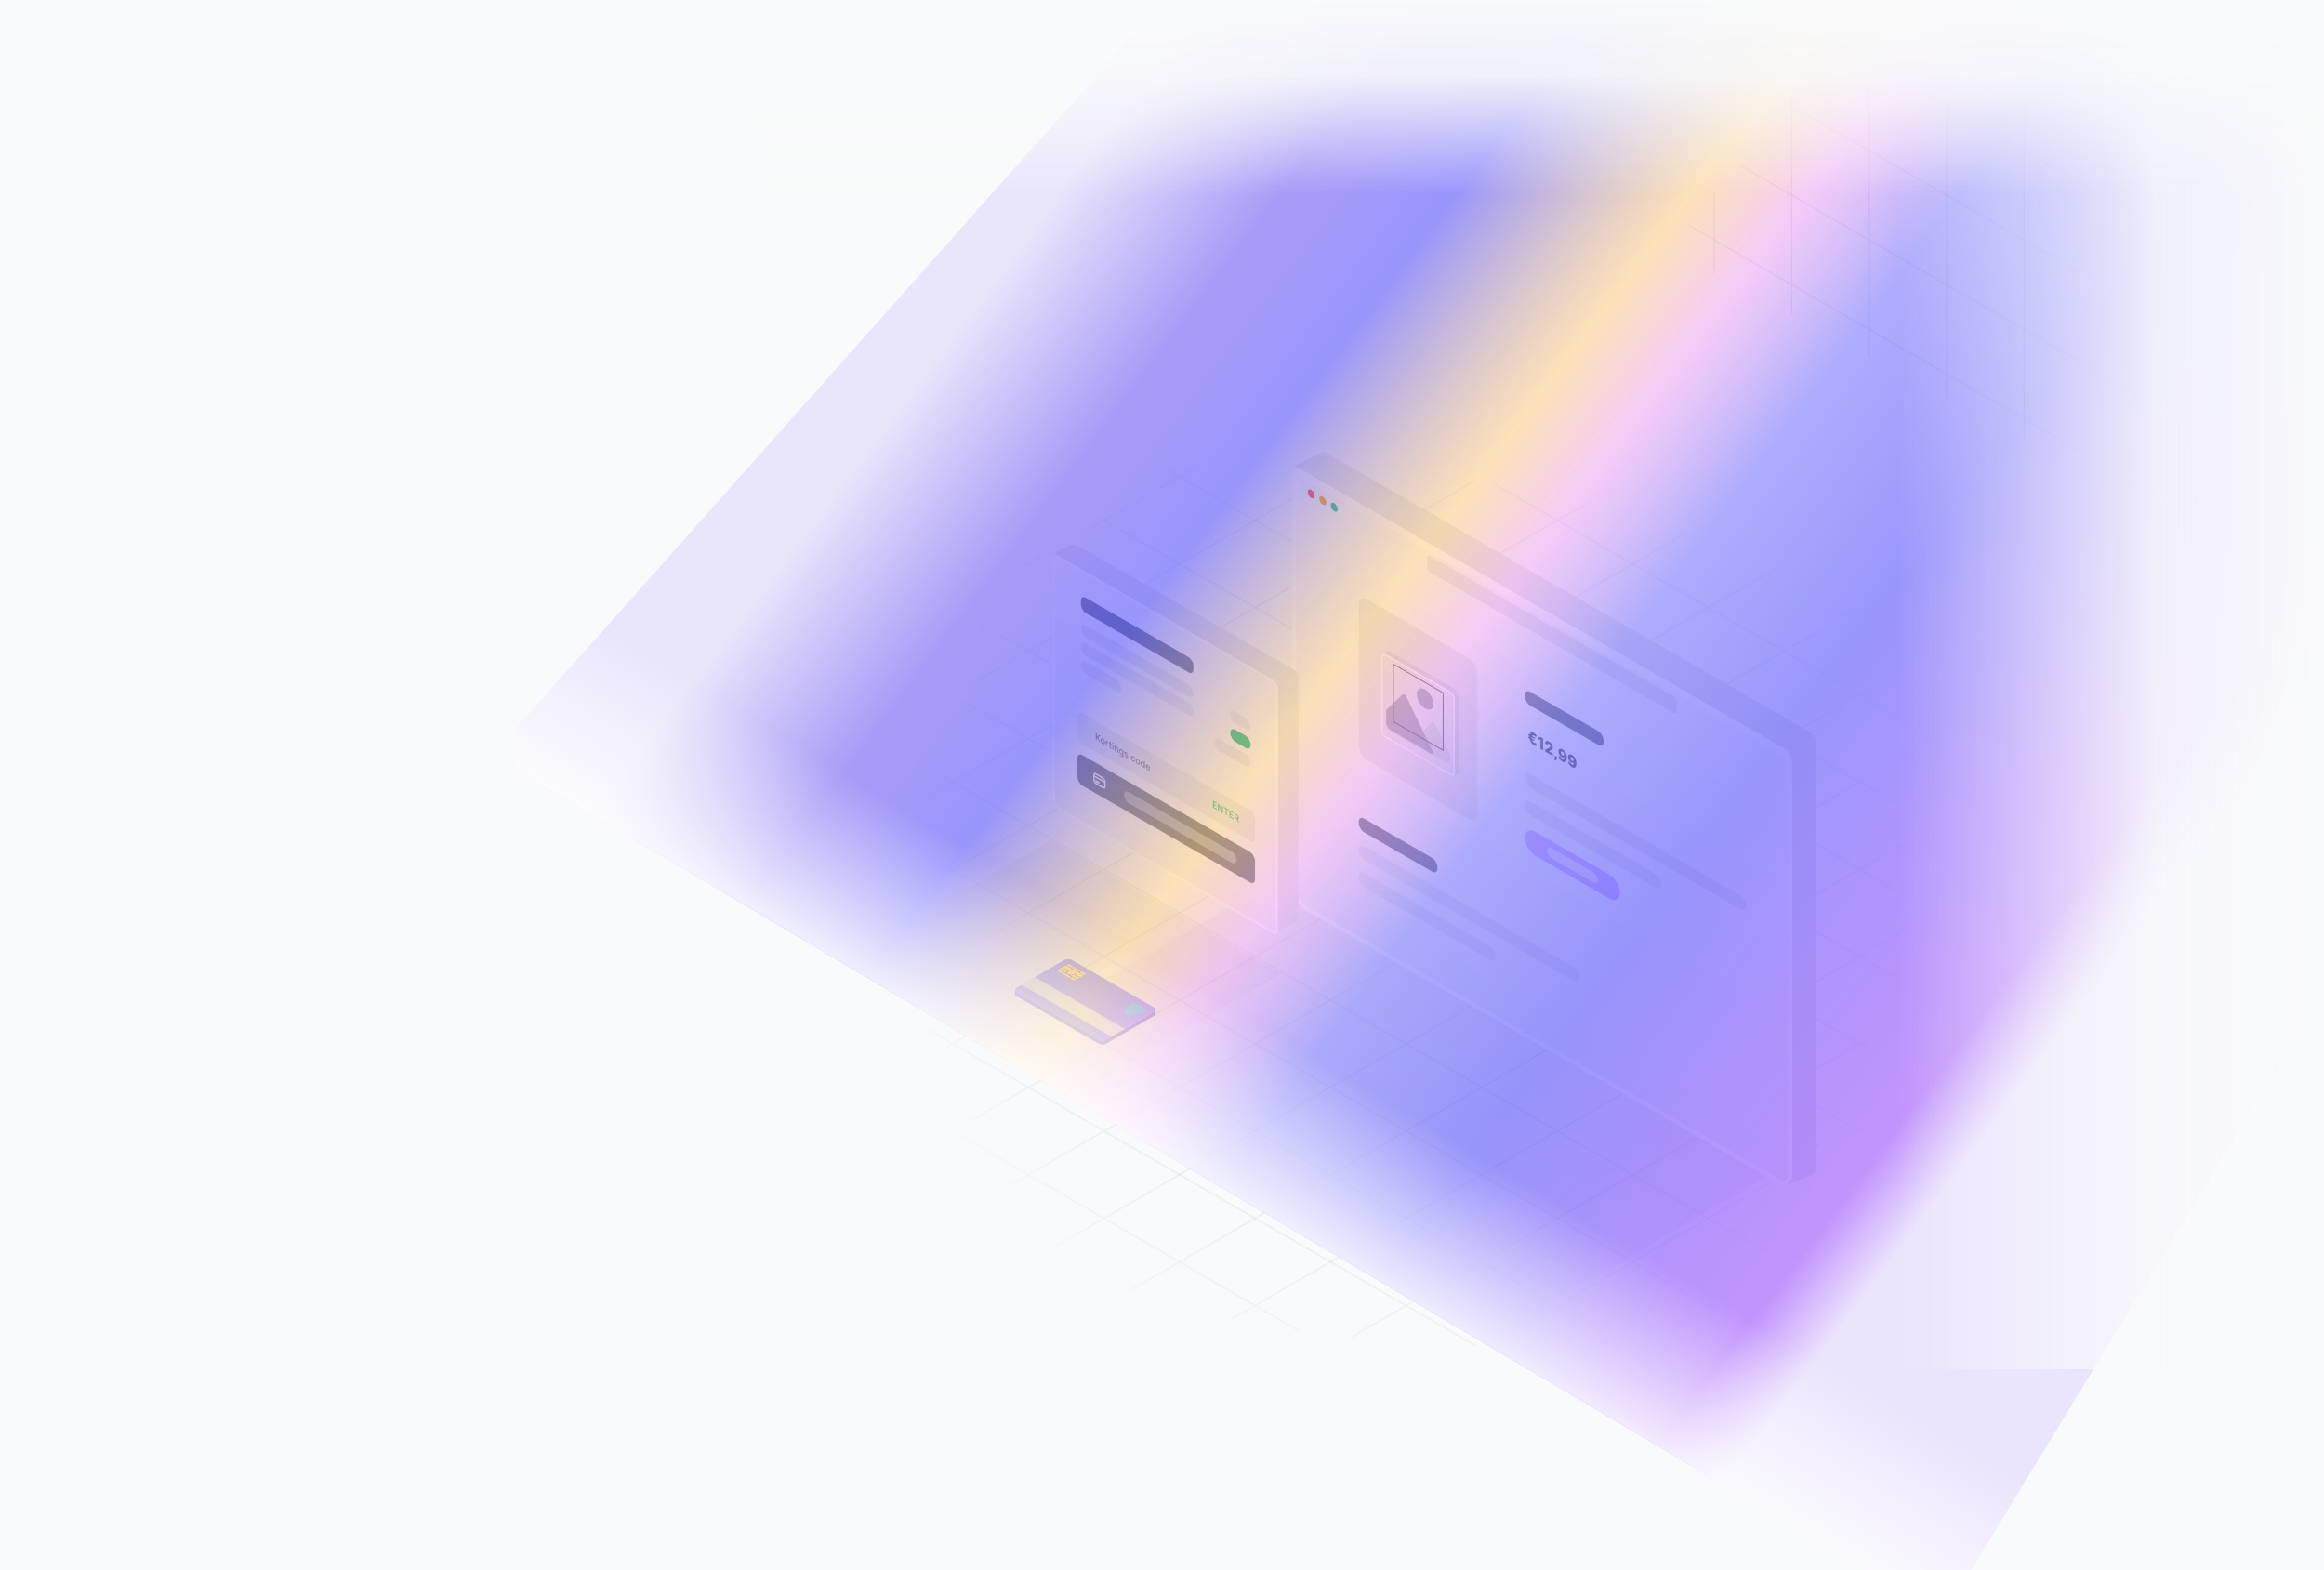 <svg viewBox="0 0 2220 1500" fill="none" xmlns="http://www.w3.org/2000/svg">
<g clip-path="url(#clip0_2228_1246)">
<rect width="2220" height="1500" fill="#F9FAFB"/>
<mask id="mask0_2228_1246" style="mask-type:alpha" maskUnits="userSpaceOnUse" x="1563" y="-253" width="519" height="954">
<line y1="-0.427" x2="631.641" y2="-0.427" transform="matrix(-4.84939e-08 1 -0.866 -0.533 1563 -252.544)" stroke="white" stroke-width="0.854"/>
<line y1="-0.427" x2="631.641" y2="-0.427" transform="matrix(-4.81944e-08 1 -0.866 -0.533 1637.01 -206.76)" stroke="white" stroke-width="0.854"/>
<line y1="-0.427" x2="631.641" y2="-0.427" transform="matrix(-4.81944e-08 1 -0.866 -0.533 1711.02 -160.975)" stroke="white" stroke-width="0.854"/>
<line y1="-0.427" x2="631.641" y2="-0.427" transform="matrix(-4.81944e-08 1 -0.866 -0.533 1785.03 -115.191)" stroke="white" stroke-width="0.854"/>
<line y1="-0.427" x2="631.641" y2="-0.427" transform="matrix(-4.81944e-08 1 -0.866 -0.533 1859.04 -69.406)" stroke="white" stroke-width="0.854"/>
<line y1="-0.427" x2="631.641" y2="-0.427" transform="matrix(-4.81944e-08 1 -0.866 -0.533 1933.05 -23.623)" stroke="white" stroke-width="0.854"/>
<line y1="-0.427" x2="631.641" y2="-0.427" transform="matrix(-4.81944e-08 1 -0.866 -0.533 2007.06 22.163)" stroke="white" stroke-width="0.854"/>
<line y1="-0.427" x2="631.641" y2="-0.427" transform="matrix(-4.81944e-08 1 -0.866 -0.533 2081.06 67.947)" stroke="white" stroke-width="0.854"/>
<line y1="-0.427" x2="575.519" y2="-0.427" transform="matrix(-0.866 -0.5 1.52389e-07 -1 2075.82 225.514)" stroke="white" stroke-width="0.854"/>
<line y1="-0.427" x2="575.519" y2="-0.427" transform="matrix(-0.866 -0.5 1.52389e-07 -1 2075.82 310.973)" stroke="white" stroke-width="0.854"/>
<line y1="-0.427" x2="575.519" y2="-0.427" transform="matrix(-0.866 -0.5 1.52389e-07 -1 2075.82 396.431)" stroke="white" stroke-width="0.854"/>
<line y1="-0.427" x2="575.519" y2="-0.427" transform="matrix(-0.866 -0.5 1.52389e-07 -1 2075.82 481.889)" stroke="white" stroke-width="0.854"/>
<line y1="-0.427" x2="575.519" y2="-0.427" transform="matrix(-0.866 -0.5 1.52389e-07 -1 2075.82 567.349)" stroke="white" stroke-width="0.854"/>
<line y1="-0.427" x2="575.519" y2="-0.427" transform="matrix(-0.866 -0.5 1.52389e-07 -1 2075.82 652.692)" stroke="white" stroke-width="0.854"/>
</mask>
<g mask="url(#mask0_2228_1246)">
<g filter="url(#filter0_f_2228_1246)">
<path d="M2081.63 -375.021L2839.51 -365.878L2780.08 891.334L1596.52 236.568L2081.63 -375.021Z" fill="#D9D9D9"/>
</g>
</g>
<mask id="mask1_2228_1246" style="mask-type:alpha" maskUnits="userSpaceOnUse" x="259" y="204" width="2312" height="1335">
<line y1="-0.427" x2="1166.82" y2="-0.427" transform="matrix(-0.866 0.5 -0.866 -0.5 1271.03 204.945)" stroke="white" stroke-width="0.854"/>
<line y1="-0.427" x2="1166.82" y2="-0.427" transform="matrix(-0.866 0.5 -0.866 -0.5 1343.21 246.617)" stroke="white" stroke-width="0.854"/>
<line y1="-0.427" x2="1166.82" y2="-0.427" transform="matrix(-0.866 0.5 -0.866 -0.5 1415.38 288.29)" stroke="white" stroke-width="0.854"/>
<line y1="-0.427" x2="1166.82" y2="-0.427" transform="matrix(-0.866 0.5 -0.866 -0.5 1487.56 329.962)" stroke="white" stroke-width="0.854"/>
<line y1="-0.427" x2="1166.82" y2="-0.427" transform="matrix(-0.866 0.5 -0.866 -0.5 1559.74 371.634)" stroke="white" stroke-width="0.854"/>
<line y1="-0.427" x2="1166.82" y2="-0.427" transform="matrix(-0.866 0.5 -0.866 -0.5 1631.92 413.306)" stroke="white" stroke-width="0.854"/>
<line y1="-0.427" x2="1166.82" y2="-0.427" transform="matrix(-0.866 0.5 -0.866 -0.5 1704.1 454.978)" stroke="white" stroke-width="0.854"/>
<line y1="-0.427" x2="1166.82" y2="-0.427" transform="matrix(-0.866 0.5 -0.866 -0.5 1776.28 496.65)" stroke="white" stroke-width="0.854"/>
<line y1="-0.427" x2="1166.82" y2="-0.427" transform="matrix(-0.866 0.5 -0.866 -0.5 1848.45 538.322)" stroke="white" stroke-width="0.854"/>
<line y1="-0.427" x2="1166.82" y2="-0.427" transform="matrix(-0.866 0.5 -0.866 -0.5 1920.63 579.994)" stroke="white" stroke-width="0.854"/>
<line y1="-0.427" x2="1166.82" y2="-0.427" transform="matrix(-0.866 0.5 -0.866 -0.5 1992.81 621.667)" stroke="white" stroke-width="0.854"/>
<line y1="-0.427" x2="1166.82" y2="-0.427" transform="matrix(-0.866 0.5 -0.866 -0.5 2064.99 663.339)" stroke="white" stroke-width="0.854"/>
<line y1="-0.427" x2="1166.82" y2="-0.427" transform="matrix(-0.866 0.5 -0.866 -0.5 2137.17 705.011)" stroke="white" stroke-width="0.854"/>
<line y1="-0.427" x2="1166.82" y2="-0.427" transform="matrix(-0.866 0.5 -0.866 -0.5 2209.35 746.684)" stroke="white" stroke-width="0.854"/>
<line y1="-0.427" x2="1166.82" y2="-0.427" transform="matrix(-0.866 0.5 -0.866 -0.5 2281.52 788.355)" stroke="white" stroke-width="0.854"/>
<line y1="-0.427" x2="1166.82" y2="-0.427" transform="matrix(-0.866 0.5 -0.866 -0.5 2353.7 830.028)" stroke="white" stroke-width="0.854"/>
<line y1="-0.427" x2="1166.82" y2="-0.427" transform="matrix(-0.866 0.5 -0.866 -0.5 2425.88 871.699)" stroke="white" stroke-width="0.854"/>
<line y1="-0.427" x2="1166.82" y2="-0.427" transform="matrix(-0.866 0.5 -0.866 -0.5 2498.06 913.371)" stroke="white" stroke-width="0.854"/>
<line y1="-0.427" x2="1058.73" y2="-0.427" transform="matrix(-0.866 0.5 -0.866 -0.5 2523.99 981.74)" stroke="white" stroke-width="0.854"/>
<line y1="-0.427" x2="1500.2" y2="-0.427" transform="matrix(-0.866 -0.5 0.866 -0.5 2570.24 955.043)" stroke="white" stroke-width="0.854"/>
<line y1="-0.427" x2="1500.2" y2="-0.427" transform="matrix(-0.866 -0.5 0.866 -0.5 2498.06 996.715)" stroke="white" stroke-width="0.854"/>
<line y1="-0.427" x2="1500.2" y2="-0.427" transform="matrix(-0.866 -0.5 0.866 -0.5 2425.88 1038.39)" stroke="white" stroke-width="0.854"/>
<line y1="-0.427" x2="1500.2" y2="-0.427" transform="matrix(-0.866 -0.5 0.866 -0.5 2353.7 1080.06)" stroke="white" stroke-width="0.854"/>
<line y1="-0.427" x2="1500.2" y2="-0.427" transform="matrix(-0.866 -0.5 0.866 -0.5 2281.52 1121.73)" stroke="white" stroke-width="0.854"/>
<line y1="-0.427" x2="1500.2" y2="-0.427" transform="matrix(-0.866 -0.5 0.866 -0.5 2209.34 1163.4)" stroke="white" stroke-width="0.854"/>
<line y1="-0.427" x2="1500.2" y2="-0.427" transform="matrix(-0.866 -0.5 0.866 -0.5 2137.16 1205.08)" stroke="white" stroke-width="0.854"/>
<line y1="-0.427" x2="1500.2" y2="-0.427" transform="matrix(-0.866 -0.5 0.866 -0.5 2064.99 1246.75)" stroke="white" stroke-width="0.854"/>
<line y1="-0.427" x2="1500.2" y2="-0.427" transform="matrix(-0.866 -0.5 0.866 -0.5 1992.81 1288.42)" stroke="white" stroke-width="0.854"/>
<line y1="-0.427" x2="1500.2" y2="-0.427" transform="matrix(-0.866 -0.5 0.866 -0.5 1920.63 1330.09)" stroke="white" stroke-width="0.854"/>
<line y1="-0.427" x2="1500.2" y2="-0.427" transform="matrix(-0.866 -0.5 0.866 -0.5 1848.46 1371.77)" stroke="white" stroke-width="0.854"/>
<line y1="-0.427" x2="1500.2" y2="-0.427" transform="matrix(-0.866 -0.5 0.866 -0.5 1776.27 1413.44)" stroke="white" stroke-width="0.854"/>
<line y1="-0.427" x2="1500.2" y2="-0.427" transform="matrix(-0.866 -0.5 0.866 -0.5 1704.1 1455.11)" stroke="white" stroke-width="0.854"/>
<line y1="-0.427" x2="1500.2" y2="-0.427" transform="matrix(-0.866 -0.5 0.866 -0.5 1631.92 1496.78)" stroke="white" stroke-width="0.854"/>
<line y1="-0.427" x2="1500.2" y2="-0.427" transform="matrix(-0.866 -0.5 0.866 -0.5 1559.74 1538.45)" stroke="white" stroke-width="0.854"/>
</mask>
<g mask="url(#mask1_2228_1246)">
<path d="M1874.47 1185.03C1612.42 1336.32 1151.04 1315.33 843.925 1138.02C536.815 960.709 500.455 694.328 762.5 543.036C1024.55 391.744 1485.93 412.736 1793.04 590.046C2100.15 767.357 2136.51 1033.74 1874.47 1185.03Z" fill="url(#paint0_radial_2228_1246)" stroke="white" stroke-width="0.74"/>
</g>
<g opacity="0.07" filter="url(#filter1_f_2228_1246)">
<path d="M1258.6 818.004L1738.4 1095.02L1468.06 1251.1C1461.1 1255.11 1449.82 1255.11 1442.87 1251.1L988.259 988.629C981.303 984.613 981.303 978.102 988.259 974.086L1258.6 818.004Z" fill="url(#paint1_linear_2228_1246)"/>
</g>
<g filter="url(#filter2_dd_2228_1246)">
<path d="M1261.84 397.267C1263.31 396.494 1265.27 396.72 1267.31 397.896L1728.91 664.404C1732.04 666.21 1734.58 670.602 1734.58 674.214L1734.58 1080.51C1734.58 1083.98 1733.25 1086.51 1730.95 1087.42L1706.25 1097.17L1271.91 819.349C1267.45 816.5 1263.86 810.393 1263.5 805.05L1236.66 410.452L1261.84 397.267Z" fill="#E5E7EB"/>
<path d="M1237.97 444.314L1236.27 443.333L1236.27 445.295L1236.27 813.665C1236.27 820.436 1241.03 828.669 1246.89 832.055L1699.5 1093.37C1705.36 1096.75 1710.11 1094.01 1710.11 1087.24L1710.11 718.868L1710.11 716.906L1708.42 715.925L1237.97 444.314Z" fill="url(#paint2_linear_2228_1246)" stroke="white" stroke-width="3.924"/>
<path d="M1466.64 670.051L1466.15 671.029L1459.64 667.269L1460.05 666.247L1466.64 670.051ZM1465.69 671.876L1465.14 672.849L1459.64 669.677L1460.05 668.621L1465.69 671.876ZM1467.94 667.738L1467.06 669.388C1466.95 669.261 1466.82 669.094 1466.65 668.886C1466.49 668.676 1466.29 668.46 1466.06 668.239C1465.84 668.02 1465.58 667.828 1465.29 667.662C1464.88 667.425 1464.53 667.337 1464.23 667.4C1463.94 667.46 1463.71 667.696 1463.55 668.108C1463.39 668.523 1463.31 669.14 1463.31 669.962C1463.31 670.79 1463.39 671.501 1463.55 672.094C1463.71 672.685 1463.94 673.177 1464.23 673.571C1464.53 673.965 1464.88 674.281 1465.29 674.518C1465.58 674.682 1465.83 674.785 1466.05 674.828C1466.28 674.872 1466.47 674.887 1466.63 674.872C1466.8 674.856 1466.92 674.837 1467.02 674.817L1467.9 677.489C1467.55 677.608 1467.15 677.621 1466.7 677.528C1466.26 677.434 1465.79 677.242 1465.29 676.954C1464.44 676.458 1463.67 675.79 1463.01 674.95C1462.35 674.112 1461.84 673.151 1461.46 672.066C1461.09 670.977 1460.9 669.812 1460.9 668.571C1460.9 667.334 1461.09 666.384 1461.46 665.723C1461.84 665.061 1462.35 664.689 1463.01 664.605C1463.67 664.523 1464.44 664.73 1465.29 665.227C1465.81 665.526 1466.29 665.887 1466.73 666.311C1467.17 666.736 1467.57 667.212 1467.94 667.738ZM1473.96 670.384L1473.96 681.799L1471.57 680.423L1471.57 671.582L1471.51 671.549L1469.3 671.833L1469.3 669.447L1471.74 669.105L1473.96 670.384ZM1476.14 683.061L1476.14 681.077L1479.75 679.513C1480.02 679.387 1480.25 679.262 1480.44 679.137C1480.63 679.009 1480.77 678.855 1480.87 678.675C1480.97 678.491 1481.02 678.257 1481.02 677.975C1481.02 677.659 1480.96 677.355 1480.84 677.064C1480.73 676.768 1480.56 676.499 1480.35 676.255C1480.14 676.012 1479.9 675.812 1479.63 675.656C1479.36 675.498 1479.12 675.425 1478.91 675.436C1478.71 675.443 1478.55 675.534 1478.43 675.709C1478.32 675.886 1478.26 676.147 1478.26 676.492L1476 675.185C1476 674.409 1476.15 673.825 1476.45 673.435C1476.75 673.045 1477.18 672.855 1477.73 672.866C1478.28 672.876 1478.92 673.09 1479.64 673.51C1480.39 673.943 1481.04 674.464 1481.6 675.074C1482.15 675.683 1482.58 676.335 1482.88 677.03C1483.19 677.723 1483.34 678.412 1483.34 679.095C1483.34 679.53 1483.26 679.918 1483.11 680.258C1482.96 680.598 1482.69 680.912 1482.3 681.202C1481.91 681.494 1481.35 681.793 1480.64 682.1L1479.45 682.677L1479.45 682.749L1483.46 685.062L1483.46 687.286L1476.14 683.061ZM1487.24 687.907L1487.2 688.501C1487.16 688.991 1487.08 689.446 1486.96 689.864C1486.84 690.287 1486.72 690.656 1486.59 690.97C1486.46 691.284 1486.35 691.526 1486.27 691.697L1484.79 690.839C1484.84 690.653 1484.91 690.39 1484.99 690.05C1485.08 689.712 1485.17 689.32 1485.25 688.874C1485.32 688.428 1485.37 687.955 1485.38 687.456L1485.39 686.837L1487.24 687.907ZM1492.54 680.958C1493.08 681.27 1493.6 681.67 1494.09 682.159C1494.58 682.644 1495.02 683.219 1495.41 683.884C1495.8 684.546 1496.1 685.299 1496.32 686.144C1496.54 686.99 1496.65 687.929 1496.65 688.962C1496.66 689.915 1496.56 690.712 1496.37 691.353C1496.17 691.991 1495.89 692.467 1495.52 692.783C1495.16 693.101 1494.72 693.251 1494.21 693.234C1493.7 693.214 1493.12 693.022 1492.49 692.658C1491.8 692.256 1491.19 691.748 1490.65 691.133C1490.13 690.516 1489.7 689.852 1489.39 689.14C1489.07 688.431 1488.88 687.731 1488.82 687.042L1491.17 688.399C1491.25 688.821 1491.4 689.197 1491.64 689.528C1491.88 689.855 1492.16 690.114 1492.49 690.305C1493.1 690.655 1493.55 690.613 1493.85 690.18C1494.15 689.747 1494.3 689.01 1494.3 687.97L1494.24 687.936C1494.1 688.198 1493.91 688.379 1493.65 688.477C1493.4 688.577 1493.11 688.597 1492.78 688.536C1492.45 688.474 1492.1 688.338 1491.73 688.126C1491.14 687.784 1490.62 687.326 1490.16 686.752C1489.71 686.18 1489.36 685.546 1489.1 684.851C1488.85 684.158 1488.72 683.46 1488.71 682.755C1488.71 681.966 1488.87 681.363 1489.19 680.947C1489.51 680.527 1489.96 680.314 1490.54 680.308C1491.11 680.299 1491.78 680.516 1492.54 680.958ZM1492.56 683.084C1492.26 682.913 1492 682.841 1491.76 682.867C1491.54 682.895 1491.36 683.006 1491.22 683.201C1491.09 683.396 1491.03 683.664 1491.03 684.004C1491.03 684.344 1491.1 684.687 1491.23 685.032C1491.36 685.38 1491.54 685.698 1491.76 685.988C1491.99 686.28 1492.25 686.51 1492.55 686.679C1492.77 686.806 1492.97 686.876 1493.16 686.891C1493.34 686.906 1493.5 686.872 1493.64 686.788C1493.78 686.701 1493.89 686.57 1493.97 686.395C1494.05 686.222 1494.09 686.011 1494.08 685.76C1494.08 685.427 1494.01 685.087 1493.88 684.74C1493.75 684.392 1493.57 684.072 1493.33 683.778C1493.11 683.483 1492.85 683.251 1492.56 683.084ZM1501.69 686.238C1502.23 686.551 1502.75 686.951 1503.24 687.44C1503.73 687.925 1504.17 688.5 1504.56 689.165C1504.94 689.826 1505.25 690.58 1505.47 691.425C1505.69 692.27 1505.8 693.21 1505.8 694.243C1505.8 695.196 1505.71 695.993 1505.51 696.634C1505.32 697.271 1505.03 697.748 1504.67 698.064C1504.3 698.381 1503.87 698.532 1503.35 698.515C1502.84 698.495 1502.27 698.302 1501.64 697.938C1500.95 697.537 1500.33 697.029 1499.8 696.414C1499.27 695.797 1498.85 695.133 1498.53 694.421C1498.22 693.711 1498.03 693.012 1497.97 692.322L1500.32 693.68C1500.39 694.101 1500.55 694.478 1500.79 694.808C1501.02 695.135 1501.31 695.395 1501.64 695.586C1502.25 695.935 1502.7 695.893 1503 695.461C1503.3 695.028 1503.45 694.291 1503.45 693.25L1503.39 693.217C1503.25 693.479 1503.05 693.659 1502.8 693.758C1502.55 693.858 1502.26 693.878 1501.92 693.816C1501.59 693.755 1501.24 693.618 1500.88 693.407C1500.29 693.065 1499.76 692.607 1499.31 692.033C1498.86 691.46 1498.5 690.827 1498.25 690.132C1497.99 689.439 1497.86 688.74 1497.86 688.036C1497.86 687.246 1498.02 686.643 1498.34 686.227C1498.66 685.807 1499.11 685.595 1499.69 685.589C1500.26 685.58 1500.93 685.796 1501.69 686.238ZM1501.7 688.365C1501.41 688.194 1501.14 688.121 1500.91 688.147C1500.68 688.175 1500.5 688.287 1500.37 688.482C1500.24 688.677 1500.17 688.945 1500.18 689.285C1500.18 689.625 1500.25 689.967 1500.38 690.313C1500.51 690.66 1500.69 690.979 1500.91 691.269C1501.14 691.561 1501.4 691.791 1501.69 691.96C1501.91 692.086 1502.11 692.157 1502.3 692.172C1502.49 692.187 1502.65 692.152 1502.79 692.069C1502.93 691.981 1503.04 691.85 1503.11 691.676C1503.19 691.503 1503.23 691.291 1503.23 691.04C1503.23 690.708 1503.16 690.368 1503.03 690.02C1502.89 689.673 1502.71 689.352 1502.48 689.059C1502.25 688.763 1501.99 688.532 1501.7 688.365Z" fill="#4B5563"/>
<g filter="url(#filter3_i_2228_1246)">
<rect width="130.88" height="153.784" rx="9.352" transform="matrix(0.866 0.5 -2.20305e-08 1 1298.01 531.433)" fill="#E5E7EB"/>
</g>
<rect width="243.764" height="13.088" rx="5.79" transform="matrix(0.866 0.5 -2.20305e-08 1 1456.69 701.576)" fill="#E5E7EB"/>
<rect width="243.764" height="13.088" rx="5.79" transform="matrix(0.866 0.5 -2.20305e-08 1 1298.01 770.287)" fill="#E5E7EB"/>
<rect width="150.512" height="13.088" rx="5.79" transform="matrix(0.866 0.5 -2.20305e-08 1 1456.69 727.752)" fill="#E5E7EB"/>
<rect width="150.512" height="13.088" rx="5.79" transform="matrix(0.866 0.5 -2.20305e-08 1 1298.01 796.463)" fill="#E5E7EB"/>
<rect width="104.704" height="22.904" rx="11.452" transform="matrix(0.866 0.5 -2.20305e-08 1 1456.69 753.927)" fill="#D1B6FF"/>
<rect width="55.624" height="9.816" rx="4.908" transform="matrix(0.866 0.5 -2.20305e-08 1 1477.94 772.741)" fill="#EBE6FF"/>
<rect width="86.708" height="13.088" rx="5.79" transform="matrix(0.866 0.5 -2.20305e-08 1 1456.69 623.048)" fill="#6B7280"/>
<rect width="86.708" height="13.088" rx="5.79" transform="matrix(0.866 0.5 -2.20305e-08 1 1298.01 744.112)" fill="#6B7280"/>
<g filter="url(#filter4_dd_2228_1246)">
<path d="M1325.4 582.371C1325.82 582.129 1326.38 582.183 1326.97 582.522L1391.1 619.457C1392.32 620.162 1393.31 621.878 1393.31 623.29L1393.31 698.448C1393.31 699.222 1393.01 699.778 1392.49 699.962L1387.78 701.619L1325.34 661.414C1324.21 660.681 1323.3 659.098 1323.26 657.757L1320.98 586.104C1320.95 585.383 1321.19 584.83 1321.62 584.577L1325.4 582.371Z" fill="#D1D5DB"/>
</g>
<g filter="url(#filter5_dd_2228_1246)">
<rect width="80.803" height="79.79" rx="4.417" transform="matrix(0.866 0.5 -2.20305e-08 1 1319.53 583.1)" fill="#E5E7EB"/>
<rect x="0.566" y="0.981" width="79.495" height="78.482" rx="3.763" transform="matrix(0.866 0.5 -2.20305e-08 1 1319.61 582.817)" stroke="white" stroke-width="1.308"/>
</g>
<mask id="mask2_2228_1246" style="mask-type:alpha" maskUnits="userSpaceOnUse" x="1324" y="592" width="61" height="102">
<rect width="70.313" height="69.432" rx="4.417" transform="matrix(0.866 0.5 -2.20305e-08 1 1324.07 590.901)" fill="white"/>
</mask>
<g mask="url(#mask2_2228_1246)">
<path d="M1367.69 655.266C1368.6 654.41 1370.41 655.454 1371.33 657.37L1388.91 694.044C1390.06 696.454 1388.99 698.35 1387.09 697.252L1351.93 676.955C1350.03 675.857 1348.95 672.718 1350.11 671.642L1367.69 655.266Z" fill="#D1D5DB"/>
<path d="M1339.87 628.453C1340.79 627.597 1342.6 628.641 1343.52 630.558L1368.33 682.326C1369.49 684.737 1368.41 686.632 1366.51 685.534L1316.88 656.882C1314.98 655.785 1313.91 652.646 1315.06 651.569L1339.87 628.453Z" fill="#9CA3AF"/>
<ellipse cx="9.204" cy="9.088" rx="9.204" ry="9.088" transform="matrix(0.866 0.5 -2.20305e-08 1 1353.29 619.022)" fill="#9CA3AF"/>
</g>
<rect width="54.937" height="54.937" transform="matrix(0.866 0.5 -2.20305e-08 1 1331.03 599.491)" stroke="#4B5563"/>
<g filter="url(#filter6_d_2228_1246)">
<mask id="path-72-outside-1_2228_1246" maskUnits="userSpaceOnUse" x="1234.51" y="407.055" width="478.046" height="314" fill="black">
<rect fill="white" x="1234.51" y="407.055" width="478.046" height="314"/>
<path d="M1237.97 416.229C1237.97 414.476 1239.2 413.766 1240.72 414.642L1705.67 683.079C1707.19 683.955 1708.42 686.087 1708.42 687.839L1708.42 718.622L1237.97 447.012L1237.97 416.229Z"/>
</mask>
<path d="M1237.97 416.229C1237.97 414.476 1239.2 413.766 1240.72 414.642L1705.67 683.079C1707.19 683.955 1708.42 686.087 1708.42 687.839L1708.42 718.622L1237.97 447.012L1237.97 416.229Z" fill="#F9FAFB"/>
<path d="M1234.57 414.267C1234.57 410.347 1237.33 408.758 1240.72 410.718L1705.67 679.155C1709.06 681.115 1711.81 685.882 1711.81 689.801L1705.02 686.628L1241.37 418.942L1234.57 414.267ZM1708.42 718.622L1237.97 447.012L1708.42 718.622ZM1234.57 445.05L1234.57 414.267C1234.57 410.347 1237.33 408.758 1240.72 410.718L1241.37 418.942L1241.37 448.974L1234.57 445.05ZM1705.67 679.155C1709.06 681.115 1711.81 685.882 1711.81 689.801L1711.81 720.584L1705.02 716.66L1705.02 686.628L1705.67 679.155Z" fill="white" mask="url(#path-72-outside-1_2228_1246)"/>
</g>
<circle cx="3.808" cy="3.808" r="3.808" transform="matrix(0.866 0.5 -2.20305e-08 1 1249.26 431.195)" fill="#EF4444"/>
<circle cx="3.808" cy="3.808" r="3.808" transform="matrix(0.866 0.5 -2.20305e-08 1 1260.25 437.541)" fill="#F59E0B"/>
<circle cx="3.808" cy="3.808" r="3.808" transform="matrix(0.866 0.5 -2.20305e-08 1 1271.25 443.888)" fill="#10B981"/>
<rect width="275.472" height="15.593" rx="3.119" transform="matrix(0.866 0.5 -2.20305e-08 1 1363.15 494.495)" fill="#E5E7EB"/>
</g>
<g opacity="0.06" filter="url(#filter7_f_2228_1246)">
<path d="M1003.74 803.004L1223.9 930.118L1084.04 1010.87C1078.71 1013.95 1070.06 1013.95 1064.73 1010.87L863.873 894.904C858.54 891.825 858.54 886.833 863.873 883.754L1003.74 803.004Z" fill="url(#paint3_linear_2228_1246)"/>
</g>
<g filter="url(#filter8_dd_2228_1246)">
<path d="M1021.29 519.534C1023.93 518.162 1027.43 518.558 1031.06 520.642L1235.62 637.793C1238.26 639.301 1240.4 642.996 1240.4 646.035L1240.4 871.043C1240.4 876.083 1238.54 879.813 1235.29 881.302L1220.03 888.287C1219.07 888.73 1217.78 888.491 1216.49 887.624L1029.39 762.504C1027.08 760.962 1025.25 757.802 1025.03 755.02L1007.87 529.395C1007.74 527.646 1008.28 526.306 1009.33 525.758L1021.29 519.534Z" fill="#E5E7EB"/>
</g>
<g filter="url(#filter9_d_2228_1246)">
<rect width="248.256" height="242.437" rx="5.487" transform="matrix(0.866 0.5 -2.20305e-08 1 1005.66 524.736)" fill="url(#paint4_linear_2228_1246)"/>
<rect x="1.097" y="1.9" width="245.722" height="239.903" rx="4.22" transform="matrix(0.866 0.5 -2.20305e-08 1 1005.81 524.187)" stroke="white" stroke-width="2.534"/>
</g>
<rect width="195.889" height="29.093" rx="5.487" transform="matrix(0.866 0.5 -2.20305e-08 1 1029.18 678.926)" fill="#E5E7EB"/>
<path d="M1046.74 706.822L1046.74 700.17L1047.61 700.672L1047.61 703.848L1047.68 703.889L1050.09 702.108L1051.19 702.739L1048.86 704.392L1051.2 709.395L1050.15 708.791L1048.29 704.745L1047.61 705.255L1047.61 707.323L1046.74 706.822ZM1053.43 710.787C1053.03 710.554 1052.67 710.242 1052.37 709.854C1052.07 709.465 1051.84 709.03 1051.67 708.548C1051.5 708.066 1051.42 707.568 1051.42 707.053C1051.42 706.535 1051.5 706.131 1051.67 705.84C1051.84 705.548 1052.07 705.383 1052.37 705.343C1052.67 705.303 1053.03 705.4 1053.43 705.633C1053.84 705.867 1054.19 706.178 1054.49 706.567C1054.8 706.956 1055.03 707.392 1055.2 707.876C1055.36 708.36 1055.45 708.86 1055.45 709.378C1055.45 709.893 1055.36 710.295 1055.2 710.584C1055.03 710.873 1054.8 711.038 1054.49 711.078C1054.19 711.118 1053.84 711.021 1053.43 710.787ZM1053.44 709.974C1053.7 710.125 1053.92 710.171 1054.09 710.11C1054.26 710.05 1054.39 709.91 1054.47 709.691C1054.56 709.474 1054.6 709.205 1054.6 708.884C1054.6 708.566 1054.56 708.249 1054.47 707.934C1054.39 707.618 1054.26 707.329 1054.09 707.067C1053.92 706.805 1053.7 706.598 1053.44 706.447C1053.17 706.294 1052.95 706.249 1052.78 706.31C1052.61 706.373 1052.48 706.515 1052.39 706.734C1052.31 706.953 1052.27 707.221 1052.27 707.54C1052.27 707.86 1052.31 708.177 1052.39 708.491C1052.48 708.806 1052.61 709.094 1052.78 709.354C1052.95 709.614 1053.17 709.821 1053.44 709.974ZM1056.39 712.391L1056.39 707.403L1057.2 707.872L1057.2 708.665L1057.24 708.691C1057.32 708.468 1057.46 708.337 1057.66 708.298C1057.86 708.258 1058.09 708.311 1058.34 708.457C1058.39 708.487 1058.45 708.525 1058.53 708.57C1058.6 708.617 1058.66 708.655 1058.7 708.686L1058.7 709.615C1058.66 709.584 1058.6 709.538 1058.52 709.475C1058.43 709.41 1058.35 709.353 1058.26 709.303C1058.06 709.188 1057.88 709.134 1057.73 709.142C1057.57 709.149 1057.45 709.211 1057.36 709.33C1057.27 709.447 1057.23 709.614 1057.23 709.831L1057.23 712.877L1056.39 712.391ZM1061.7 710.47L1061.7 711.249L1059.34 709.887L1059.34 709.107L1061.7 710.47ZM1059.97 708.277L1060.81 708.763L1060.81 713.482C1060.81 713.67 1060.84 713.826 1060.88 713.949C1060.93 714.071 1061 714.171 1061.07 714.25C1061.15 714.328 1061.24 714.393 1061.33 714.446C1061.4 714.485 1061.46 714.514 1061.51 714.532C1061.56 714.551 1061.6 714.565 1061.62 714.575L1061.78 715.464C1061.73 715.458 1061.66 715.44 1061.57 715.409C1061.48 715.381 1061.37 715.329 1061.23 715.253C1061.01 715.13 1060.8 714.965 1060.61 714.76C1060.42 714.554 1060.27 714.318 1060.15 714.05C1060.03 713.783 1059.97 713.499 1059.97 713.198L1059.97 708.277ZM1062.63 715.995L1062.63 711.007L1063.47 711.492L1063.47 716.481L1062.63 715.995ZM1063.05 710.482C1062.91 710.398 1062.78 710.269 1062.68 710.096C1062.57 709.921 1062.52 709.755 1062.52 709.597C1062.52 709.437 1062.57 709.33 1062.68 709.277C1062.78 709.223 1062.91 709.238 1063.05 709.323C1063.2 709.407 1063.32 709.537 1063.43 709.711C1063.53 709.884 1063.58 710.051 1063.58 710.211C1063.58 710.369 1063.53 710.475 1063.43 710.529C1063.32 710.582 1063.2 710.567 1063.05 710.482ZM1065.44 714.657L1065.44 717.619L1064.6 717.134L1064.6 712.145L1065.41 712.611L1065.41 713.423L1065.46 713.454C1065.56 713.247 1065.72 713.125 1065.93 713.087C1066.14 713.05 1066.41 713.126 1066.73 713.313C1067.03 713.483 1067.29 713.703 1067.51 713.974C1067.73 714.242 1067.9 714.551 1068.02 714.901C1068.14 715.251 1068.21 715.631 1068.21 716.043L1068.21 719.216L1067.36 718.73L1067.36 715.674C1067.36 715.312 1067.28 714.983 1067.12 714.685C1066.96 714.385 1066.73 714.153 1066.45 713.988C1066.25 713.876 1066.08 713.824 1065.93 713.834C1065.78 713.845 1065.66 713.919 1065.57 714.057C1065.48 714.193 1065.44 714.393 1065.44 714.657ZM1071.14 722.887C1070.8 722.689 1070.51 722.467 1070.26 722.22C1070.01 721.974 1069.81 721.721 1069.66 721.46C1069.5 721.199 1069.39 720.944 1069.31 720.697L1070.03 720.77C1070.08 720.894 1070.15 721.034 1070.23 721.189C1070.32 721.347 1070.44 721.506 1070.58 721.666C1070.73 721.827 1070.92 721.975 1071.15 722.109C1071.47 722.293 1071.74 722.356 1071.94 722.296C1072.15 722.239 1072.26 722.015 1072.26 721.625L1072.26 720.645L1072.2 720.614C1072.15 720.691 1072.08 720.766 1071.98 720.841C1071.89 720.917 1071.76 720.955 1071.59 720.955C1071.43 720.955 1071.22 720.878 1070.95 720.726C1070.61 720.529 1070.3 720.259 1070.03 719.917C1069.76 719.574 1069.54 719.176 1069.38 718.722C1069.22 718.267 1069.14 717.775 1069.14 717.244C1069.14 716.714 1069.22 716.304 1069.38 716.015C1069.54 715.727 1069.75 715.561 1070.03 715.518C1070.3 715.473 1070.61 715.55 1070.96 715.75C1071.22 715.905 1071.44 716.082 1071.61 716.281C1071.77 716.478 1071.9 716.672 1071.99 716.861C1072.09 717.052 1072.16 717.213 1072.21 717.347L1072.27 717.382L1072.27 716.574L1073.09 717.049L1073.09 722.148C1073.09 722.577 1073.01 722.879 1072.84 723.054C1072.66 723.23 1072.43 723.298 1072.13 723.261C1071.84 723.224 1071.51 723.099 1071.14 722.887ZM1071.14 720.027C1071.38 720.167 1071.58 720.22 1071.75 720.187C1071.92 720.152 1072.05 720.037 1072.13 719.842C1072.22 719.646 1072.26 719.376 1072.26 719.032C1072.26 718.696 1072.22 718.376 1072.13 718.071C1072.05 717.765 1071.92 717.493 1071.76 717.254C1071.59 717.013 1071.38 716.821 1071.14 716.679C1070.88 716.533 1070.67 716.487 1070.5 716.541C1070.33 716.593 1070.21 716.723 1070.12 716.931C1070.04 717.14 1069.99 717.403 1069.99 717.722C1069.99 718.049 1070.04 718.36 1070.12 718.657C1070.21 718.954 1070.34 719.22 1070.51 719.456C1070.68 719.693 1070.89 719.884 1071.14 720.027ZM1077.46 720.787L1076.7 720.503C1076.66 720.372 1076.61 720.236 1076.54 720.094C1076.48 719.953 1076.39 719.817 1076.27 719.685C1076.15 719.553 1076.01 719.436 1075.83 719.336C1075.6 719.198 1075.4 719.145 1075.24 719.177C1075.08 719.206 1075 719.317 1075 719.509C1075 719.676 1075.05 719.841 1075.16 720.005C1075.27 720.168 1075.44 720.351 1075.68 720.554L1076.36 721.132C1076.76 721.467 1077.06 721.802 1077.25 722.135C1077.45 722.469 1077.54 722.812 1077.54 723.165C1077.54 723.464 1077.47 723.687 1077.32 723.834C1077.17 723.98 1076.96 724.042 1076.7 724.021C1076.43 724 1076.13 723.889 1075.78 723.688C1075.29 723.408 1074.9 723.061 1074.59 722.647C1074.29 722.23 1074.1 721.781 1074.03 721.299L1074.84 721.625C1074.89 721.899 1075 722.144 1075.16 722.361C1075.31 722.575 1075.52 722.756 1075.77 722.902C1076.05 723.061 1076.27 723.122 1076.43 723.085C1076.6 723.046 1076.68 722.93 1076.68 722.738C1076.68 722.582 1076.63 722.422 1076.53 722.257C1076.43 722.094 1076.28 721.925 1076.07 721.752L1075.34 721.145C1074.94 720.806 1074.64 720.465 1074.44 720.122C1074.25 719.78 1074.16 719.431 1074.16 719.076C1074.16 718.781 1074.23 718.565 1074.37 718.426C1074.51 718.288 1074.71 718.229 1074.96 718.251C1075.21 718.27 1075.5 718.374 1075.82 718.561C1076.29 718.831 1076.66 719.16 1076.93 719.548C1077.2 719.935 1077.37 720.348 1077.46 720.787ZM1082.38 727.502C1081.97 727.261 1081.61 726.943 1081.3 726.55C1081 726.156 1080.77 725.719 1080.61 725.238C1080.45 724.758 1080.37 724.267 1080.37 723.767C1080.37 723.261 1080.45 722.861 1080.62 722.569C1080.78 722.274 1081.02 722.104 1081.32 722.059C1081.62 722.013 1081.97 722.108 1082.38 722.343C1082.7 722.533 1083 722.772 1083.25 723.061C1083.51 723.348 1083.72 723.662 1083.87 724.004C1084.03 724.347 1084.13 724.695 1084.16 725.048L1083.34 724.576C1083.3 724.316 1083.19 724.055 1083.03 723.793C1082.87 723.532 1082.66 723.324 1082.39 723.17C1082.16 723.034 1081.95 722.987 1081.77 723.028C1081.6 723.068 1081.46 723.191 1081.37 723.397C1081.27 723.6 1081.22 723.88 1081.22 724.235C1081.22 724.599 1081.27 724.94 1081.36 725.26C1081.46 725.579 1081.59 725.861 1081.77 726.107C1081.94 726.354 1082.15 726.546 1082.39 726.684C1082.55 726.776 1082.69 726.825 1082.82 726.833C1082.95 726.84 1083.06 726.804 1083.15 726.727C1083.24 726.652 1083.3 726.534 1083.34 726.375L1084.16 726.848C1084.13 727.153 1084.04 727.388 1083.89 727.554C1083.73 727.72 1083.53 727.801 1083.28 727.799C1083.02 727.798 1082.73 727.699 1082.38 727.502ZM1086.88 730.097C1086.47 729.863 1086.12 729.551 1085.82 729.163C1085.52 728.774 1085.28 728.339 1085.11 727.857C1084.95 727.376 1084.86 726.877 1084.86 726.362C1084.86 725.844 1084.95 725.44 1085.11 725.149C1085.28 724.857 1085.52 724.692 1085.82 724.652C1086.12 724.612 1086.47 724.709 1086.88 724.942C1087.28 725.176 1087.64 725.488 1087.94 725.876C1088.24 726.265 1088.47 726.701 1088.64 727.185C1088.81 727.669 1088.89 728.17 1088.89 728.687C1088.89 729.202 1088.81 729.605 1088.64 729.894C1088.47 730.183 1088.24 730.347 1087.94 730.387C1087.64 730.427 1087.28 730.33 1086.88 730.097ZM1086.88 729.283C1087.14 729.435 1087.36 729.48 1087.53 729.419C1087.71 729.359 1087.83 729.219 1087.92 729C1088 728.783 1088.04 728.514 1088.04 728.193C1088.04 727.875 1088 727.558 1087.92 727.243C1087.83 726.927 1087.71 726.638 1087.53 726.376C1087.36 726.114 1087.14 725.908 1086.88 725.756C1086.62 725.603 1086.4 725.558 1086.22 725.62C1086.05 725.682 1085.92 725.824 1085.84 726.043C1085.75 726.262 1085.71 726.531 1085.71 726.849C1085.71 727.169 1085.75 727.486 1085.84 727.8C1085.92 728.115 1086.05 728.403 1086.22 728.663C1086.4 728.924 1086.62 729.13 1086.88 729.283ZM1091.45 732.732C1091.1 732.53 1090.79 732.248 1090.51 731.884C1090.24 731.519 1090.03 731.1 1089.87 730.627C1089.72 730.153 1089.64 729.646 1089.64 729.107C1089.64 728.568 1089.72 728.152 1089.88 727.858C1090.03 727.566 1090.25 727.397 1090.52 727.352C1090.8 727.306 1091.11 727.384 1091.45 727.584C1091.72 727.739 1091.94 727.915 1092.1 728.113C1092.26 728.31 1092.39 728.503 1092.48 728.692C1092.57 728.881 1092.65 729.042 1092.7 729.175L1092.75 729.205L1092.75 726.733L1093.59 727.219L1093.59 733.87L1092.77 733.396L1092.77 732.62L1092.7 732.579C1092.65 732.656 1092.57 732.735 1092.48 732.816C1092.38 732.898 1092.25 732.943 1092.09 732.949C1091.92 732.956 1091.71 732.883 1091.45 732.732ZM1091.63 732.011C1091.87 732.15 1092.08 732.195 1092.25 732.144C1092.41 732.092 1092.54 731.959 1092.63 731.744C1092.72 731.531 1092.76 731.249 1092.76 730.898C1092.76 730.552 1092.72 730.224 1092.63 729.914C1092.55 729.605 1092.42 729.329 1092.25 729.088C1092.08 728.846 1091.88 728.655 1091.63 728.513C1091.38 728.367 1091.17 728.321 1091 728.375C1090.83 728.429 1090.7 728.562 1090.62 728.774C1090.53 728.988 1090.49 729.259 1090.49 729.588C1090.49 729.921 1090.53 730.246 1090.62 730.562C1090.71 730.878 1090.83 731.163 1091 731.416C1091.17 731.669 1091.38 731.867 1091.63 732.011ZM1096.65 735.739C1096.22 735.493 1095.86 735.176 1095.55 734.789C1095.24 734.4 1095.01 733.966 1094.84 733.486C1094.68 733.006 1094.59 732.507 1094.59 731.989C1094.59 731.478 1094.68 731.075 1094.84 730.781C1095.01 730.488 1095.24 730.318 1095.54 730.271C1095.84 730.226 1096.19 730.319 1096.59 730.55C1096.83 730.691 1097.07 730.874 1097.3 731.099C1097.53 731.324 1097.73 731.589 1097.92 731.893C1098.1 732.198 1098.24 732.539 1098.35 732.918C1098.45 733.295 1098.5 733.709 1098.5 734.162L1098.5 734.506L1095.07 732.523L1095.07 731.796L1097.68 733.303C1097.68 733.047 1097.63 732.795 1097.54 732.546C1097.45 732.295 1097.33 732.065 1097.16 731.856C1097 731.648 1096.81 731.481 1096.6 731.356C1096.36 731.219 1096.15 731.167 1095.98 731.2C1095.8 731.231 1095.67 731.327 1095.57 731.486C1095.48 731.644 1095.43 731.847 1095.43 732.096L1095.43 732.665C1095.43 732.998 1095.48 733.311 1095.58 733.603C1095.69 733.897 1095.83 734.158 1096.01 734.388C1096.2 734.615 1096.41 734.799 1096.66 734.941C1096.82 735.033 1096.96 735.091 1097.09 735.115C1097.23 735.137 1097.34 735.122 1097.43 735.071C1097.53 735.02 1097.6 734.932 1097.65 734.805L1098.45 735.43C1098.39 735.664 1098.27 735.835 1098.11 735.943C1097.94 736.05 1097.74 736.089 1097.49 736.058C1097.25 736.027 1096.96 735.92 1096.65 735.739Z" fill="#6B7280"/>
<path d="M1158.7 771.462L1158.7 764.811L1162.31 766.896L1162.31 767.76L1159.57 766.177L1159.57 768.203L1162.12 769.678L1162.12 770.538L1159.57 769.064L1159.57 771.1L1162.35 772.703L1162.35 773.567L1158.7 771.462ZM1168.12 770.251L1168.12 776.902L1167.32 776.441L1164.39 769.872L1164.34 769.841L1164.34 774.719L1163.47 774.218L1163.47 767.566L1164.28 768.031L1167.21 774.607L1167.26 774.638L1167.26 769.754L1168.12 770.251ZM1169.11 771.682L1169.11 770.818L1173.56 773.392L1173.56 774.256L1171.77 773.219L1171.77 779.006L1170.9 778.506L1170.9 772.718L1169.11 771.682ZM1174.55 780.612L1174.55 773.961L1178.16 776.046L1178.16 776.91L1175.42 775.327L1175.42 777.353L1177.97 778.828L1177.97 779.688L1175.42 778.214L1175.42 780.25L1178.19 781.853L1178.19 782.717L1174.55 780.612ZM1179.32 783.368L1179.32 776.716L1181.37 777.902C1181.82 778.159 1182.19 778.462 1182.48 778.809C1182.78 779.158 1183 779.531 1183.15 779.93C1183.29 780.326 1183.37 780.729 1183.37 781.138C1183.37 781.545 1183.29 781.861 1183.15 782.085C1183 782.308 1182.78 782.419 1182.48 782.419C1182.19 782.42 1181.82 782.292 1181.37 782.034L1179.82 781.136L1179.82 780.273L1181.29 781.125C1181.57 781.287 1181.8 781.373 1181.98 781.382C1182.16 781.391 1182.29 781.331 1182.37 781.201C1182.45 781.071 1182.49 780.882 1182.49 780.633C1182.49 780.382 1182.45 780.14 1182.37 779.907C1182.28 779.675 1182.15 779.459 1181.98 779.259C1181.8 779.058 1181.57 778.874 1181.28 778.709L1180.19 778.079L1180.19 783.869L1179.32 783.368ZM1182.16 782.008L1183.59 785.831L1182.6 785.259L1181.2 781.453L1182.16 782.008Z" fill="#10B981"/>
<rect width="195.889" height="29.093" rx="5.487" transform="matrix(0.866 0.5 -2.20305e-08 1 1029.18 718.686)" fill="#6B7280"/>
<rect width="124.128" height="10.667" rx="5.334" transform="matrix(0.866 0.5 -2.20305e-08 1 1073.69 754.083)" fill="#9CA3AF"/>
<path d="M1049.52 748.51C1049.2 748.322 1047.24 747.19 1046.91 747.002C1046.58 746.813 1046.26 746.244 1046.26 745.863C1046.26 745.482 1046.58 745.289 1046.91 745.478C1047.24 745.666 1049.2 746.798 1049.52 746.986C1049.85 747.175 1050.18 747.744 1050.18 748.125C1050.18 748.506 1049.85 748.699 1049.52 748.51Z" fill="white"/>
<path fill-rule="evenodd" clip-rule="evenodd" d="M1056.05 746.948C1056.05 745.265 1054.88 743.225 1053.44 742.392L1046.91 738.62C1045.47 737.787 1044.3 738.476 1044.3 740.16L1044.3 744.731C1044.3 746.415 1045.47 748.454 1046.91 749.288L1053.44 753.059C1054.88 753.892 1056.05 753.203 1056.05 751.52L1056.05 746.948ZM1054.75 747.717L1045.6 742.438L1045.6 745.18C1045.6 746.043 1045.6 746.474 1045.84 746.875C1046.07 747.277 1046.44 747.493 1047.19 747.924L1053.16 751.375C1053.91 751.806 1054.28 752.021 1054.52 751.887C1054.75 751.753 1054.75 751.322 1054.75 750.46L1054.75 747.717ZM1049.52 748.51L1046.91 747.002C1046.58 746.813 1046.26 746.244 1046.26 745.863C1046.26 745.482 1046.58 745.289 1046.91 745.478L1049.52 746.986C1049.85 747.175 1050.18 747.744 1050.18 748.125C1050.18 748.506 1049.85 748.699 1049.52 748.51ZM1054.75 746.194L1045.6 740.914V740.914C1045.6 740.344 1045.6 740.06 1045.71 739.909C1045.78 739.81 1045.88 739.752 1046 739.741C1046.18 739.725 1046.43 739.867 1046.92 740.152L1053.43 743.908C1053.92 744.193 1054.17 744.335 1054.35 744.563C1054.47 744.713 1054.57 744.887 1054.64 745.066C1054.75 745.339 1054.75 745.624 1054.75 746.194V746.194Z" fill="white"/>
<rect width="124.128" height="14.546" rx="5.487" transform="matrix(0.866 0.5 -2.20305e-08 1 1032.54 568.375)" fill="#6B7280"/>
<rect width="124.128" height="11.637" rx="5.487" transform="matrix(0.866 0.5 -2.20305e-08 1 1032.54 594.558)" fill="#E5E7EB"/>
<rect width="124.128" height="11.637" rx="5.487" transform="matrix(0.866 0.5 -2.20305e-08 1 1032.54 612.014)" fill="#E5E7EB"/>
<rect width="44.608" height="11.637" rx="5.487" transform="matrix(0.866 0.5 -2.20305e-08 1 1032.54 629.469)" fill="#E5E7EB"/>
<rect width="39.76" height="11.637" rx="5.487" transform="matrix(0.866 0.5 -2.20305e-08 1 1160.19 703.17)" fill="#E5E7EB"/>
<rect width="22.304" height="11.637" rx="5.487" transform="matrix(0.866 0.5 -2.20305e-08 1 1175.31 694.443)" fill="#10B981"/>
<rect width="22.304" height="11.637" rx="5.487" transform="matrix(0.866 0.5 -2.20305e-08 1 1175.31 676.987)" fill="#E5E7EB"/>
<path d="M1103.86 964.459L1103.83 968.382C1103.83 969.113 1103.35 969.879 1102.33 970.454L1056.72 996.976C1054.74 998.123 1051.49 998.123 1049.48 996.976L970.995 951.645C969.975 951.071 969.465 950.305 969.465 949.541V945.651C969.465 946.417 969.975 947.181 970.995 947.756L1049.48 993.088C1051.49 994.235 1054.74 994.235 1056.72 993.088L1102.37 966.564C1103.35 965.991 1103.86 965.225 1103.86 964.459Z" fill="#7F7DE2"/>
<path d="M1102.33 962.355C1104.35 963.519 1104.36 965.398 1102.36 966.562L1056.72 993.084C1054.74 994.237 1051.49 994.236 1049.48 993.073L970.994 947.761C968.979 946.597 968.967 944.718 970.95 943.566L1016.59 917.043C1018.59 915.88 1021.84 915.88 1023.85 917.043L1102.33 962.355Z" fill="#9492FE"/>
<path d="M1074.32 982.912L1061.6 990.301L975.852 940.794L988.572 933.402L1074.32 982.912Z" fill="#DCE3E6"/>
<path d="M1090.84 960.548C1090.92 960.593 1090.97 960.65 1090.99 960.715C1091.52 961.701 1092.7 963.234 1095.49 965.196C1095.7 965.349 1095.7 965.577 1095.46 965.716C1092.22 967.643 1084.21 971.595 1075.7 969.574C1075.61 969.552 1075.53 969.52 1075.47 969.48C1075.4 969.441 1075.34 969.395 1075.3 969.346C1071.79 964.421 1078.57 959.765 1081.9 957.888C1082.15 957.753 1082.54 957.749 1082.8 957.87C1086.19 959.47 1088.84 960.155 1090.54 960.455C1090.66 960.471 1090.76 960.504 1090.84 960.548Z" fill="#60C3EF"/>
<path d="M997.152 932.894C997.15 933.029 997.338 933.138 997.57 933.137C997.739 933.138 997.99 933.062 997.991 932.894C998.005 930.417 1001.75 929.282 1004.25 929.281C1004.36 929.281 1004.47 929.254 1004.55 929.21C1004.62 929.166 1004.67 929.105 1004.67 929.038C1004.67 928.904 1004.48 928.795 1004.25 928.795C1001.4 928.794 997.165 930.092 997.152 932.894Z" fill="#8492FA"/>
<path d="M998.832 932.895C998.831 933.029 999.019 933.138 999.25 933.138C999.419 933.138 999.671 933.062 999.672 932.894C999.682 931.089 1002.41 930.254 1004.24 930.254C1004.36 930.254 1004.46 930.227 1004.54 930.183C1004.62 930.139 1004.66 930.078 1004.66 930.011C1004.67 929.877 1004.48 929.768 1004.25 929.769C1002.08 929.767 998.841 930.755 998.832 932.895Z" fill="#8492FA"/>
<path d="M1000.93 933.138C1001.04 933.138 1001.15 933.111 1001.23 933.066C1001.3 933.022 1001.35 932.961 1001.35 932.895C1001.36 931.753 1003.08 931.228 1004.24 931.228C1004.35 931.227 1004.46 931.2 1004.54 931.156C1004.61 931.112 1004.66 931.051 1004.66 930.984C1004.66 930.849 1004.47 930.74 1004.24 930.74C1000.93 930.741 999.759 933.138 1000.93 933.138Z" fill="#8492FA"/>
<path d="M1002.19 932.895C1002.19 933.029 1002.38 933.138 1002.61 933.138C1002.72 933.138 1002.83 933.111 1002.91 933.066C1002.98 933.023 1003.03 932.962 1003.03 932.894C1003.03 932.419 1003.75 932.2 1004.23 932.199C1004.35 932.199 1004.45 932.172 1004.53 932.128C1004.61 932.084 1004.65 932.023 1004.65 931.956C1004.65 931.822 1004.47 931.713 1004.24 931.713C1003.42 931.714 1002.2 932.085 1002.19 932.895ZM1003.93 932.717C1003.65 932.874 1003.65 933.129 1003.92 933.286C1004.19 933.443 1004.63 933.443 1004.9 933.286C1005.17 933.129 1005.18 932.875 1004.91 932.718C1004.64 932.561 1004.2 932.561 1003.93 932.717Z" fill="#8492FA"/>
<path d="M1016.44 928.709L1016.22 928.833L1014.24 929.986L1013.81 929.74L1015.79 928.586L1016.01 928.46L1016.44 928.709Z" fill="#485E69"/>
<path d="M1025.53 923.429L1023.53 924.585L1023.32 924.711L1022.89 924.462L1023.11 924.336L1025.09 923.182L1025.53 923.429Z" fill="#485E69"/>
<path d="M1023.32 924.71L1023.54 924.584L1026.93 926.541C1026.42 926.292 1025.83 926.125 1025.19 926.039L1018.26 922.038L1018.69 921.787L1023.11 924.336L1022.89 924.462L1023.32 924.71ZM1014.91 923.984L1020.15 927.009C1020.01 927.096 1019.88 927.185 1019.76 927.277L1014.48 924.232L1014.91 923.984Z" fill="#485E69"/>
<path d="M1027.16 926.667C1027.09 926.623 1027.01 926.581 1026.93 926.541L1023.54 924.585L1025.52 923.431L1032.75 927.603L1030.76 928.757L1027.38 926.802C1027.31 926.756 1027.24 926.71 1027.16 926.667Z" fill="#FDE081"/>
<path d="M1033.19 927.853L1031.2 929.006L1030.98 929.132L1030.55 928.883L1030.76 928.757L1032.75 927.604L1033.19 927.853Z" fill="#485E69"/>
<path d="M1011.38 926.037L1015.79 928.586L1013.81 929.739L1010.57 927.868C1009.91 927.486 1009.91 926.885 1010.54 926.517L1019.51 921.304C1020.15 920.933 1021.19 920.93 1021.85 921.312L1025.09 923.183L1023.11 924.336L1018.69 921.787L1018.26 922.038L1025.19 926.039C1023.56 925.819 1021.66 926.128 1020.27 926.936C1020.23 926.96 1020.19 926.985 1020.15 927.009L1014.91 923.984L1014.48 924.232L1019.76 927.277C1018.76 928.038 1018.41 928.972 1018.74 929.787L1011.81 925.786L1011.38 926.037Z" fill="#FDE081"/>
<path d="M1011.81 925.786L1018.74 929.787C1018.89 930.154 1019.18 930.498 1019.61 930.79L1016.22 928.834L1016.44 928.708L1016.01 928.46L1015.79 928.586L1011.38 926.036L1011.81 925.786Z" fill="#485E69"/>
<path d="M1028.25 927.806C1028.63 928.747 1028.1 929.846 1026.71 930.654C1026.67 930.678 1026.63 930.702 1026.59 930.725C1026.44 930.807 1026.28 930.883 1026.13 930.954C1024.82 931.537 1023.21 931.743 1021.8 931.553C1021.16 931.468 1020.57 931.301 1020.07 931.052C1019.98 931.012 1019.91 930.971 1019.83 930.927C1019.75 930.883 1019.68 930.837 1019.61 930.79C1019.18 930.498 1018.89 930.155 1018.74 929.787C1018.41 928.972 1018.76 928.038 1019.76 927.277C1019.88 927.185 1020.01 927.096 1020.15 927.009C1020.19 926.985 1020.23 926.96 1020.27 926.936C1021.66 926.128 1023.56 925.819 1025.19 926.039C1025.82 926.125 1026.42 926.292 1026.92 926.541C1027.01 926.581 1027.08 926.623 1027.16 926.666C1027.24 926.71 1027.31 926.756 1027.38 926.802C1027.81 927.095 1028.1 927.438 1028.25 927.806ZM1020.28 930.665C1021.8 931.543 1024.49 931.423 1026.26 930.393C1028.03 929.362 1028.23 927.806 1026.71 926.928C1025.18 926.047 1022.5 926.17 1020.73 927.2C1018.96 928.231 1018.75 929.784 1020.28 930.665Z" fill="#485E69"/>
<path d="M1026.71 926.928C1028.23 927.806 1028.03 929.362 1026.26 930.393C1024.49 931.423 1021.8 931.543 1020.28 930.665C1018.75 929.784 1018.96 928.231 1020.73 927.2C1022.5 926.17 1025.18 926.047 1026.71 926.928Z" fill="#FDE081"/>
<path d="M1031.2 929.007L1035.61 931.556L1035.18 931.807L1028.25 927.806C1028.1 927.438 1027.81 927.095 1027.38 926.802L1030.76 928.756L1030.55 928.882L1030.98 929.133L1031.2 929.007Z" fill="#485E69"/>
<path d="M1026.71 930.654C1028.11 929.846 1028.63 928.747 1028.25 927.806L1035.18 931.807L1031.83 933.753L1026.59 930.725C1026.63 930.702 1026.67 930.678 1026.71 930.654Z" fill="#FDE081"/>
<path d="M1026.59 930.725L1031.83 933.753L1031.41 934.001L1026.13 930.954C1026.29 930.883 1026.44 930.807 1026.59 930.725Z" fill="#485E69"/>
<path d="M1020.07 931.052L1023.45 933.006L1021.47 934.159L1014.24 929.987L1016.22 928.834L1019.61 930.791C1019.68 930.837 1019.75 930.883 1019.83 930.927C1019.91 930.971 1019.99 931.012 1020.07 931.052Z" fill="#FDE081"/>
<path d="M1024.1 933.131L1023.89 933.257L1021.9 934.41L1021.47 934.158L1023.45 933.005L1023.67 932.882L1024.1 933.131Z" fill="#485E69"/>
<path d="M1021.8 931.553C1023.21 931.743 1024.82 931.537 1026.13 930.954L1031.41 934.002L1028.73 935.555L1021.8 931.553Z" fill="#FDE081"/>
<path d="M1021.8 931.553L1028.73 935.555L1028.3 935.806L1023.89 933.257L1024.1 933.131L1023.67 932.881L1023.45 933.006L1020.07 931.052C1020.57 931.301 1021.17 931.468 1021.8 931.553Z" fill="#485E69"/>
<path d="M1021.9 934.41L1023.88 933.257L1028.3 935.806L1027.47 936.289C1026.83 936.658 1025.8 936.66 1025.14 936.279L1021.9 934.41Z" fill="#FDE081"/>
<path d="M1036.42 929.723C1037.08 930.104 1037.08 930.705 1036.44 931.076L1035.61 931.557L1031.2 929.007L1033.18 927.854L1036.42 929.723Z" fill="#FDE081"/>
<g style="mix-blend-mode:color-burn">
<path d="M503.477 741.317C486.162 731.057 482.504 707.551 495.884 692.515L1420.3 -346.357C1429.65 -356.861 1444.76 -360.033 1457.54 -354.176L2640.79 188.047C2658.21 196.03 2664.76 217.433 2654.78 233.796L1872.99 1516.07C1863.87 1531.02 1844.42 1535.87 1829.35 1526.94L503.477 741.317Z" fill="url(#paint5_linear_2228_1246)" fill-opacity="0.6"/>
<path d="M503.477 741.317C486.162 731.057 482.504 707.551 495.884 692.515L1420.3 -346.357C1429.65 -356.861 1444.76 -360.033 1457.54 -354.176L2640.79 188.047C2658.21 196.03 2664.76 217.433 2654.78 233.796L1872.99 1516.07C1863.87 1531.02 1844.42 1535.87 1829.35 1526.94L503.477 741.317Z" fill="url(#paint6_linear_2228_1246)"/>
</g>
<rect x="1795.02" width="424.98" height="1307.99" fill="url(#paint7_linear_2228_1246)"/>
<rect x="721.266" y="194.13" width="194.13" height="1497.53" transform="rotate(-90 721.266 194.13)" fill="url(#paint8_linear_2228_1246)"/>
</g>
<defs>
<filter id="filter0_f_2228_1246" x="1346.52" y="-625.021" width="1742.99" height="1766.35" filterUnits="userSpaceOnUse" color-interpolation-filters="sRGB">
<feFlood flood-opacity="0" result="BackgroundImageFix"/>
<feBlend mode="normal" in="SourceGraphic" in2="BackgroundImageFix" result="shape"/>
<feGaussianBlur stdDeviation="125" result="effect1_foregroundBlur_2228_1246"/>
</filter>
<filter id="filter1_f_2228_1246" x="966.897" y="801.858" width="787.649" height="468.398" filterUnits="userSpaceOnUse" color-interpolation-filters="sRGB">
<feFlood flood-opacity="0" result="BackgroundImageFix"/>
<feBlend mode="normal" in="SourceGraphic" in2="BackgroundImageFix" result="shape"/>
<feGaussianBlur stdDeviation="8.073" result="effect1_foregroundBlur_2228_1246"/>
</filter>
<filter id="filter2_dd_2228_1246" x="1193.57" y="378.816" width="582.002" height="782.351" filterUnits="userSpaceOnUse" color-interpolation-filters="sRGB">
<feFlood flood-opacity="0" result="BackgroundImageFix"/>
<feColorMatrix in="SourceAlpha" type="matrix" values="0 0 0 0 0 0 0 0 0 0 0 0 0 0 0 0 0 0 127 0" result="hardAlpha"/>
<feMorphology radius="2" operator="erode" in="SourceAlpha" result="effect1_dropShadow_2228_1246"/>
<feOffset dy="12"/>
<feGaussianBlur stdDeviation="4"/>
<feColorMatrix type="matrix" values="0 0 0 0 0 0 0 0 0 0 0 0 0 0 0 0 0 0 0.04 0"/>
<feBlend mode="normal" in2="BackgroundImageFix" result="effect1_dropShadow_2228_1246"/>
<feColorMatrix in="SourceAlpha" type="matrix" values="0 0 0 0 0 0 0 0 0 0 0 0 0 0 0 0 0 0 127 0" result="hardAlpha"/>
<feMorphology radius="3" operator="erode" in="SourceAlpha" result="effect2_dropShadow_2228_1246"/>
<feOffset dy="23"/>
<feGaussianBlur stdDeviation="22"/>
<feColorMatrix type="matrix" values="0 0 0 0 0 0 0 0 0 0 0 0 0 0 0 0 0 0 0.1 0"/>
<feBlend mode="normal" in2="effect1_dropShadow_2228_1246" result="effect2_dropShadow_2228_1246"/>
<feBlend mode="normal" in="SourceGraphic" in2="effect2_dropShadow_2228_1246" result="shape"/>
</filter>
<filter id="filter3_i_2228_1246" x="1298.01" y="535.002" width="113.346" height="213.616" filterUnits="userSpaceOnUse" color-interpolation-filters="sRGB">
<feFlood flood-opacity="0" result="BackgroundImageFix"/>
<feBlend mode="normal" in="SourceGraphic" in2="BackgroundImageFix" result="shape"/>
<feColorMatrix in="SourceAlpha" type="matrix" values="0 0 0 0 0 0 0 0 0 0 0 0 0 0 0 0 0 0 127 0" result="hardAlpha"/>
<feOffset dy="1.532"/>
<feGaussianBlur stdDeviation="1.532"/>
<feComposite in2="hardAlpha" operator="arithmetic" k2="-1" k3="1"/>
<feColorMatrix type="matrix" values="0 0 0 0 0 0 0 0 0 0 0 0 0 0 0 0 0 0 0.06 0"/>
<feBlend mode="normal" in2="shape" result="effect1_innerShadow_2228_1246"/>
</filter>
<filter id="filter4_dd_2228_1246" x="1316.47" y="580.72" width="81.347" height="128.408" filterUnits="userSpaceOnUse" color-interpolation-filters="sRGB">
<feFlood flood-opacity="0" result="BackgroundImageFix"/>
<feColorMatrix in="SourceAlpha" type="matrix" values="0 0 0 0 0 0 0 0 0 0 0 0 0 0 0 0 0 0 127 0" result="hardAlpha"/>
<feOffset dy="1.502"/>
<feGaussianBlur stdDeviation="1.502"/>
<feColorMatrix type="matrix" values="0 0 0 0 0 0 0 0 0 0 0 0 0 0 0 0 0 0 0.06 0"/>
<feBlend mode="normal" in2="BackgroundImageFix" result="effect1_dropShadow_2228_1246"/>
<feColorMatrix in="SourceAlpha" type="matrix" values="0 0 0 0 0 0 0 0 0 0 0 0 0 0 0 0 0 0 127 0" result="hardAlpha"/>
<feOffset dy="3.004"/>
<feGaussianBlur stdDeviation="2.253"/>
<feColorMatrix type="matrix" values="0 0 0 0 0 0 0 0 0 0 0 0 0 0 0 0 0 0 0.1 0"/>
<feBlend mode="normal" in2="effect1_dropShadow_2228_1246" result="effect2_dropShadow_2228_1246"/>
<feBlend mode="normal" in="SourceGraphic" in2="effect2_dropShadow_2228_1246" result="shape"/>
</filter>
<filter id="filter5_dd_2228_1246" x="1315.78" y="584.035" width="77.486" height="124.328" filterUnits="userSpaceOnUse" color-interpolation-filters="sRGB">
<feFlood flood-opacity="0" result="BackgroundImageFix"/>
<feColorMatrix in="SourceAlpha" type="matrix" values="0 0 0 0 0 0 0 0 0 0 0 0 0 0 0 0 0 0 127 0" result="hardAlpha"/>
<feMorphology radius="0.751" operator="erode" in="SourceAlpha" result="effect1_dropShadow_2228_1246"/>
<feOffset dy="1.502"/>
<feGaussianBlur stdDeviation="1.502"/>
<feColorMatrix type="matrix" values="0 0 0 0 0 0 0 0 0 0 0 0 0 0 0 0 0 0 0.06 0"/>
<feBlend mode="normal" in2="BackgroundImageFix" result="effect1_dropShadow_2228_1246"/>
<feColorMatrix in="SourceAlpha" type="matrix" values="0 0 0 0 0 0 0 0 0 0 0 0 0 0 0 0 0 0 127 0" result="hardAlpha"/>
<feMorphology radius="0.751" operator="erode" in="SourceAlpha" result="effect2_dropShadow_2228_1246"/>
<feOffset dy="3.004"/>
<feGaussianBlur stdDeviation="2.253"/>
<feColorMatrix type="matrix" values="0 0 0 0 0 0 0 0 0 0 0 0 0 0 0 0 0 0 0.1 0"/>
<feBlend mode="normal" in2="effect1_dropShadow_2228_1246" result="effect2_dropShadow_2228_1246"/>
<feBlend mode="normal" in="SourceGraphic" in2="effect2_dropShadow_2228_1246" result="shape"/>
</filter>
<filter id="filter6_d_2228_1246" x="1231.46" y="408.319" width="483.477" height="316.943" filterUnits="userSpaceOnUse" color-interpolation-filters="sRGB">
<feFlood flood-opacity="0" result="BackgroundImageFix"/>
<feColorMatrix in="SourceAlpha" type="matrix" values="0 0 0 0 0 0 0 0 0 0 0 0 0 0 0 0 0 0 127 0" result="hardAlpha"/>
<feOffset dy="1.559"/>
<feGaussianBlur stdDeviation="1.559"/>
<feColorMatrix type="matrix" values="0 0 0 0 0 0 0 0 0 0 0 0 0 0 0 0 0 0 0.05 0"/>
<feBlend mode="normal" in2="BackgroundImageFix" result="effect1_dropShadow_2228_1246"/>
<feBlend mode="normal" in="SourceGraphic" in2="effect1_dropShadow_2228_1246" result="shape"/>
</filter>
<filter id="filter7_f_2228_1246" x="848.001" y="791.132" width="387.775" height="233.917" filterUnits="userSpaceOnUse" color-interpolation-filters="sRGB">
<feFlood flood-opacity="0" result="BackgroundImageFix"/>
<feBlend mode="normal" in="SourceGraphic" in2="BackgroundImageFix" result="shape"/>
<feGaussianBlur stdDeviation="5.936" result="effect1_foregroundBlur_2228_1246"/>
</filter>
<filter id="filter8_dd_2228_1246" x="1005.38" y="517.081" width="237.491" height="374.722" filterUnits="userSpaceOnUse" color-interpolation-filters="sRGB">
<feFlood flood-opacity="0" result="BackgroundImageFix"/>
<feColorMatrix in="SourceAlpha" type="matrix" values="0 0 0 0 0 0 0 0 0 0 0 0 0 0 0 0 0 0 127 0" result="hardAlpha"/>
<feOffset dy="0.825"/>
<feGaussianBlur stdDeviation="0.825"/>
<feColorMatrix type="matrix" values="0 0 0 0 0 0 0 0 0 0 0 0 0 0 0 0 0 0 0.06 0"/>
<feBlend mode="normal" in2="BackgroundImageFix" result="effect1_dropShadow_2228_1246"/>
<feColorMatrix in="SourceAlpha" type="matrix" values="0 0 0 0 0 0 0 0 0 0 0 0 0 0 0 0 0 0 127 0" result="hardAlpha"/>
<feOffset dy="0.825"/>
<feGaussianBlur stdDeviation="1.237"/>
<feColorMatrix type="matrix" values="0 0 0 0 0 0 0 0 0 0 0 0 0 0 0 0 0 0 0.1 0"/>
<feBlend mode="normal" in2="effect1_dropShadow_2228_1246" result="effect2_dropShadow_2228_1246"/>
<feBlend mode="normal" in="SourceGraphic" in2="effect2_dropShadow_2228_1246" result="shape"/>
</filter>
<filter id="filter9_d_2228_1246" x="1002.37" y="526.831" width="221.594" height="368.974" filterUnits="userSpaceOnUse" color-interpolation-filters="sRGB">
<feFlood flood-opacity="0" result="BackgroundImageFix"/>
<feColorMatrix in="SourceAlpha" type="matrix" values="0 0 0 0 0 0 0 0 0 0 0 0 0 0 0 0 0 0 127 0" result="hardAlpha"/>
<feMorphology radius="1.649" operator="erode" in="SourceAlpha" result="effect1_dropShadow_2228_1246"/>
<feOffset dy="3.299"/>
<feGaussianBlur stdDeviation="2.474"/>
<feColorMatrix type="matrix" values="0 0 0 0 0 0 0 0 0 0 0 0 0 0 0 0 0 0 0.05 0"/>
<feBlend mode="normal" in2="BackgroundImageFix" result="effect1_dropShadow_2228_1246"/>
<feBlend mode="normal" in="SourceGraphic" in2="effect1_dropShadow_2228_1246" result="shape"/>
</filter>
<radialGradient id="paint0_radial_2228_1246" cx="0" cy="0" r="1" gradientUnits="userSpaceOnUse" gradientTransform="translate(1354.57 843.842) rotate(150) scale(716.392 726.793)">
<stop stop-color="#F4F4F4"/>
<stop offset="0.722" stop-color="#898989" stop-opacity="0"/>
</radialGradient>
<linearGradient id="paint1_linear_2228_1246" x1="1498.5" y1="956.51" x2="1351.12" y2="1261.76" gradientUnits="userSpaceOnUse">
<stop stop-color="#4B5563"/>
<stop offset="1" stop-color="#4B5563" stop-opacity="0"/>
</linearGradient>
<linearGradient id="paint2_linear_2228_1246" x1="1473.19" y1="582.082" x2="1309.23" y2="866.082" gradientUnits="userSpaceOnUse">
<stop stop-color="white"/>
<stop offset="0" stop-color="#F9FAFB"/>
<stop offset="1" stop-color="#F3F4F6"/>
</linearGradient>
<linearGradient id="paint3_linear_2228_1246" x1="1113.82" y1="866.561" x2="1031.44" y2="1018.11" gradientUnits="userSpaceOnUse">
<stop stop-color="#4B5563"/>
<stop offset="1" stop-color="#4B5563" stop-opacity="0"/>
</linearGradient>
<linearGradient id="paint4_linear_2228_1246" x1="124.128" y1="0" x2="124.128" y2="242.437" gradientUnits="userSpaceOnUse">
<stop stop-color="white"/>
<stop offset="0" stop-color="#F9FAFB"/>
<stop offset="1" stop-color="#F3F4F6"/>
</linearGradient>
<linearGradient id="paint5_linear_2228_1246" x1="1113.8" y1="44.505" x2="2113.5" y2="795.082" gradientUnits="userSpaceOnUse">
<stop stop-color="#DED9FC"/>
<stop offset="0.137" stop-color="#725CF6"/>
<stop offset="0.245" stop-color="#5854FD"/>
<stop offset="0.389" stop-color="#FFC368" stop-opacity="0.75"/>
<stop offset="0.458" stop-color="#EF9AF3" stop-opacity="0.79"/>
<stop offset="0.553" stop-color="#7C79FE"/>
<stop offset="0.695" stop-color="#5854FD"/>
<stop offset="0.943" stop-color="#9C4FFF"/>
<stop offset="1" stop-color="#E1D5FF"/>
</linearGradient>
<linearGradient id="paint6_linear_2228_1246" x1="1197.97" y1="1193.76" x2="1746.14" y2="282.339" gradientUnits="userSpaceOnUse">
<stop offset="0.003" stop-color="white"/>
<stop offset="0.177" stop-color="white" stop-opacity="0"/>
</linearGradient>
<linearGradient id="paint7_linear_2228_1246" x1="2220" y1="798.977" x2="1813.4" y2="798.977" gradientUnits="userSpaceOnUse">
<stop stop-color="#F9FAFB"/>
<stop offset="0.395" stop-color="#F9FAFB" stop-opacity="0.89"/>
<stop offset="0.694" stop-color="#F9FAFB" stop-opacity="0.453"/>
<stop offset="1" stop-color="#F9FAFB" stop-opacity="0"/>
</linearGradient>
<linearGradient id="paint8_linear_2228_1246" x1="915.396" y1="1108.89" x2="729.663" y2="1108.89" gradientUnits="userSpaceOnUse">
<stop stop-color="#F9FAFB"/>
<stop offset="0.395" stop-color="#F9FAFB" stop-opacity="0.89"/>
<stop offset="0.694" stop-color="#F9FAFB" stop-opacity="0.453"/>
<stop offset="1" stop-color="#F9FAFB" stop-opacity="0"/>
</linearGradient>
<clipPath id="clip0_2228_1246">
<rect width="2220" height="1500" fill="white"/>
</clipPath>
</defs>
</svg>
